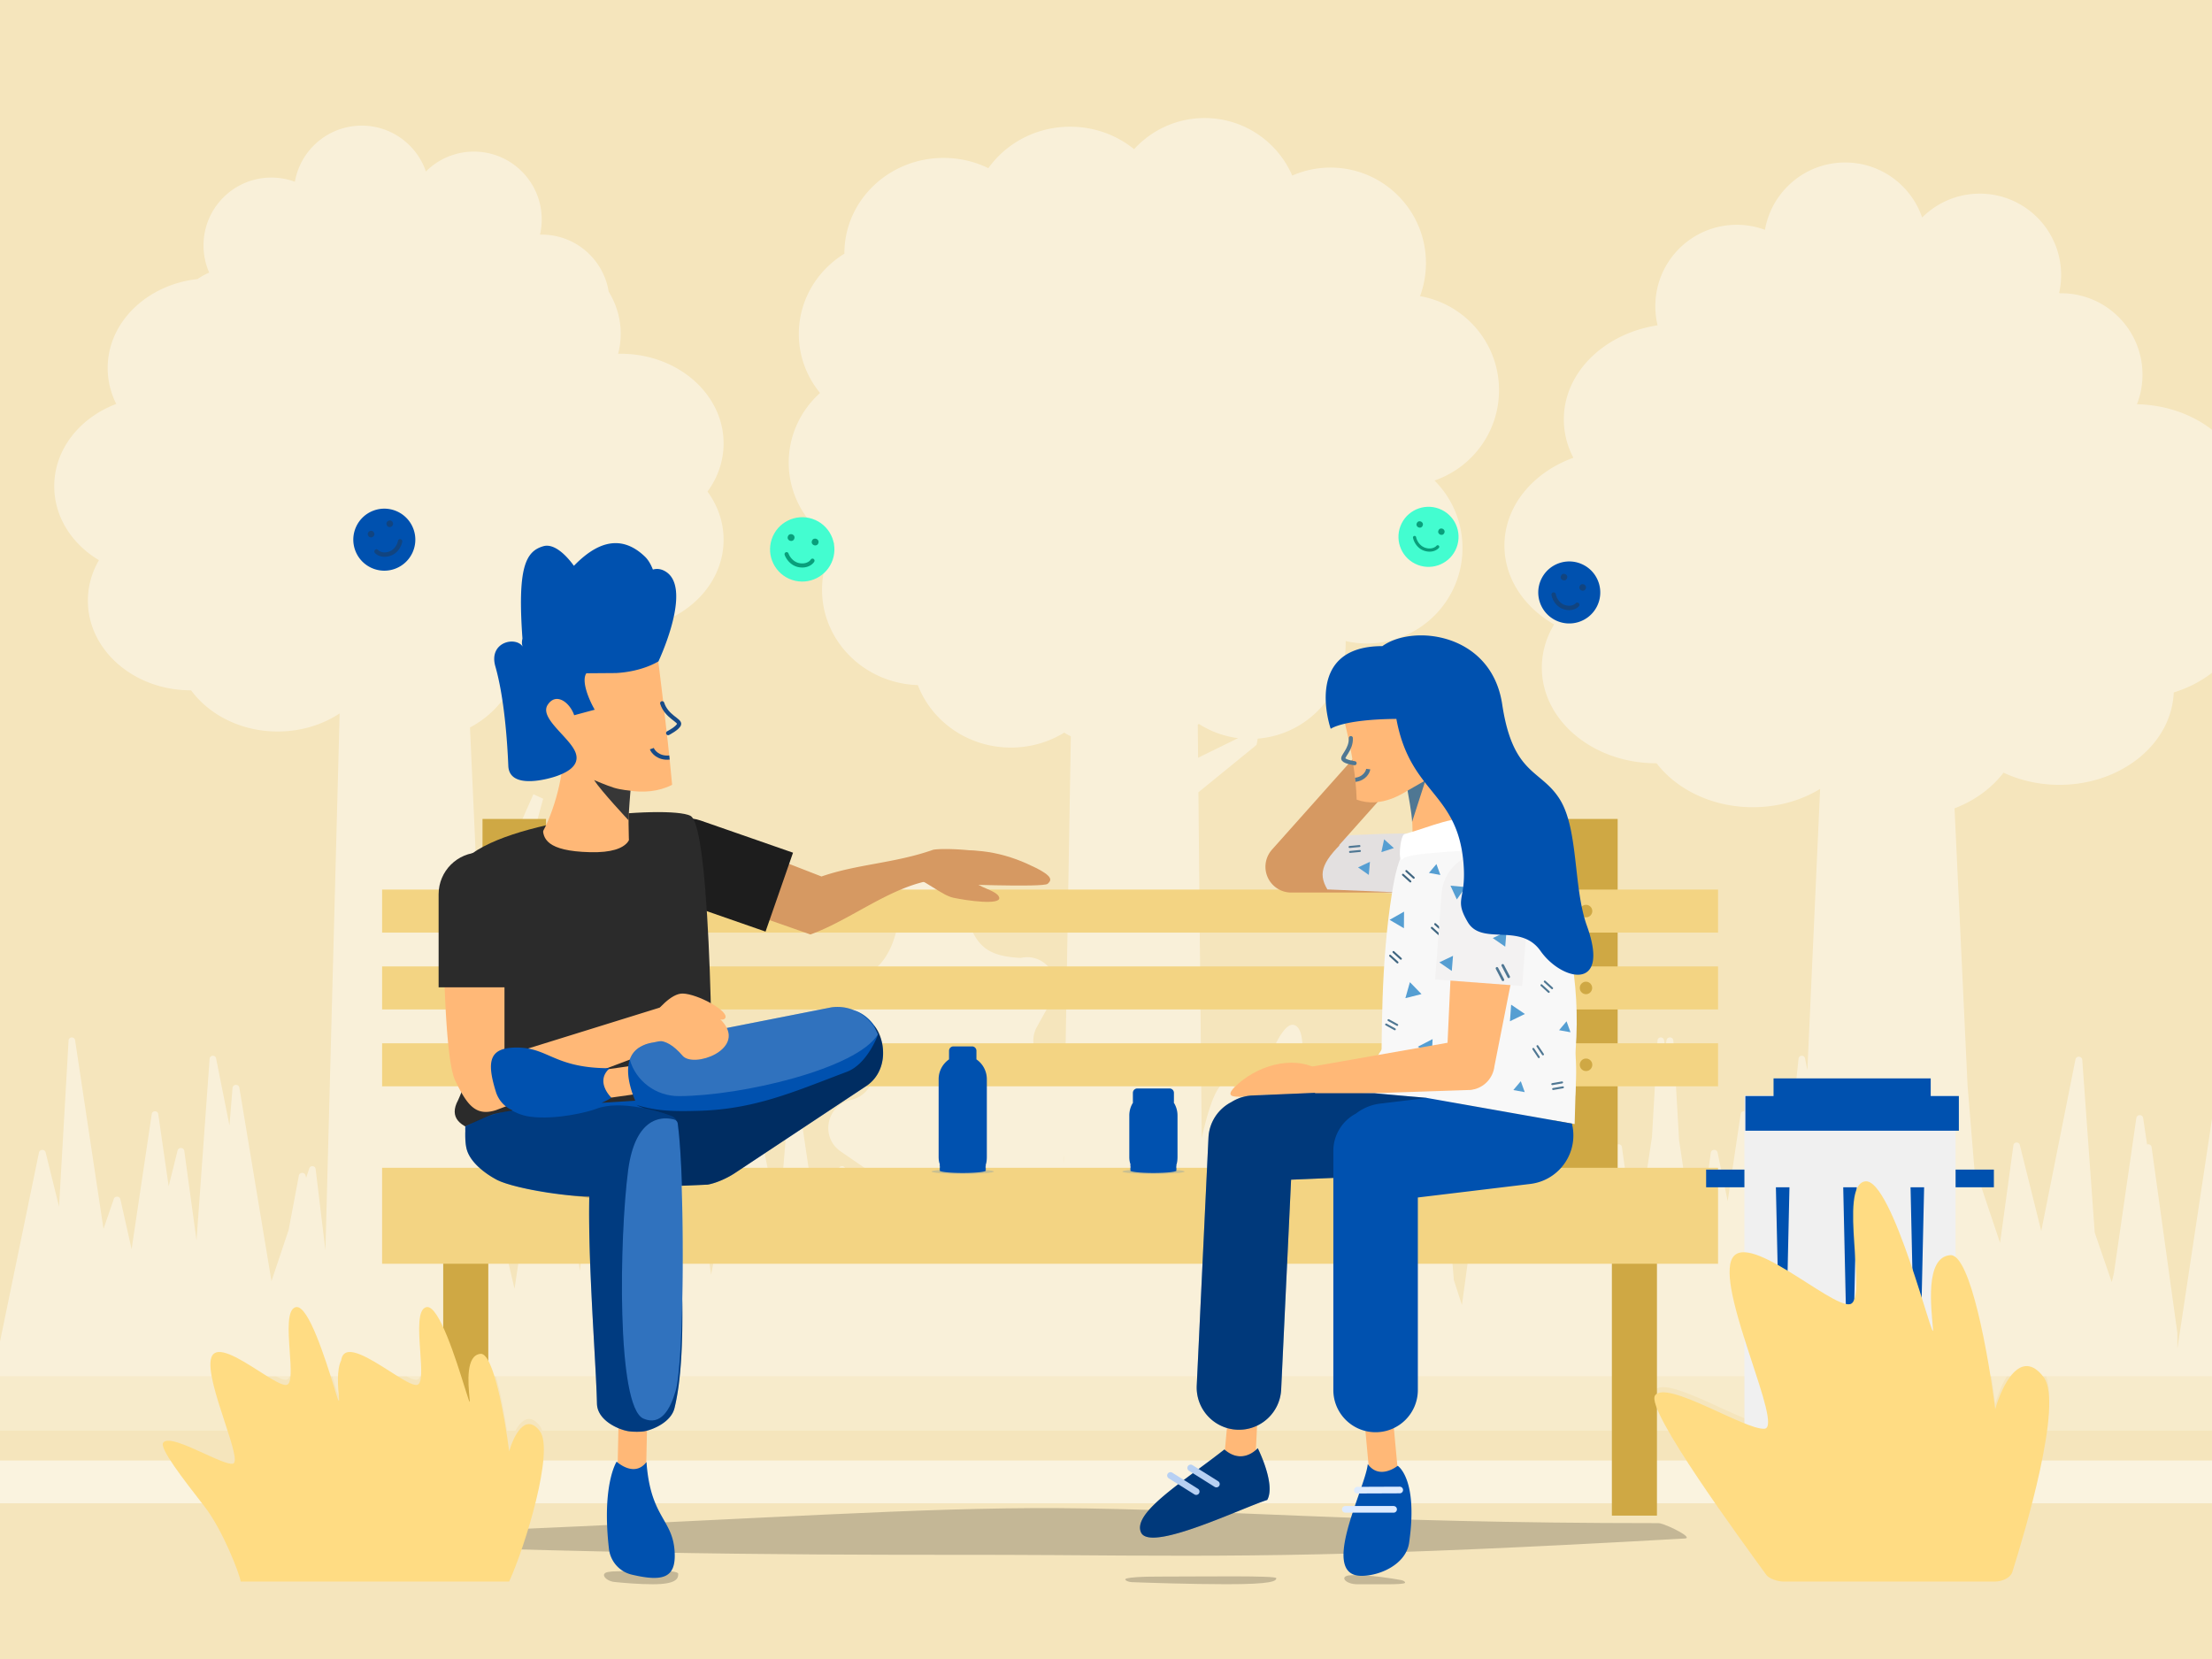 <svg xmlns="http://www.w3.org/2000/svg" width="800" height="600" fill="none" viewBox="0 0 800 600">
  <rect x="0" y="0" width="800" height="600" fill="#808080" stroke="none"/>
  <g clip-path="url(#clip0)">
    <path fill="#fff" d="M0 0h800v600H0z"/>
    <path fill="#F5E5BC" fill-rule="evenodd" d="M0 0h800v600H0V0z" class="Primary" clip-rule="evenodd"/>
    <path fill="#000" fill-opacity=".2" d="M506.691 571.446c1.153.212 2.123 1.002.972 1.222-.907.172-2.521.301-5.318.301h-11.442c-4.44 0-6.797-3.057-2.362-3.271.412-.02.856-.03 1.336-.03 6.353 0 13.576 1.182 16.814 1.778z" class="Ellipse"/>
    <path fill="#000" fill-opacity=".2" d="M461.589 570.774c-.001 1.015-1.41 2.193-17.993 2.182-13.117-.009-28.381-.529-34.19-.746-1.601-.06-3.378-1.012-1.818-1.377 1.52-.355 4.732-.644 11.173-.64 16.583.011 42.828-.433 42.828.581z" class="Ellipse_2"/>
    <path fill="#000" fill-opacity=".2" d="M245.301 569.219c0 1.734-.721 3.75-9.216 3.75-4.77 0-10.096-.439-13.848-.824-3.14-.322-5.426-3.056-2.319-3.616.875-.158 2.001-.253 3.444-.253 8.495 0 21.939-.791 21.939.943z" class="Vector"/>
    <path fill="#fff" fill-opacity=".43" fill-rule="evenodd" d="M467.359 63.5a34.397 34.397 0 0113.836-2.885c19.062 0 34.515 15.452 34.515 34.514 0 4.214-.755 8.251-2.137 11.983 16.227 2.819 28.566 16.971 28.566 34.005 0 15.15-9.762 28.021-23.339 32.665 6.255 6.247 10.125 14.882 10.125 24.421 0 19.062-15.453 34.515-34.515 34.515-2.662 0-5.254-.301-7.743-.872.008.29.011.58.011.872 0 18.15-14.01 33.029-31.807 34.41l-.292 1.59-.121.655-1.003.844-20.031 16.322 1.194 125.154c2.405-10.875 5.497-20.236 8.784-19.956 6.778.577 5.622 13.228 5.02 19.827-.043.468-.083.906-.117 1.307-.15 1.758.77-1.18 2.341-6.201 1.994-6.372 5.037-16.099 8.279-23.842.033-.227.119-.416.239-.567 2.922-6.869 5.987-12.03 8.577-11.607 4.265.695 3.555 10.773 2.908 19.956-.538 7.639-1.033 14.658 1.416 15.143 2.038.404 6.898-2.693 12.339-6.162.8-.51 1.612-1.028 2.429-1.543l.372-4.543c.121-1.477 2.257-1.547 2.474-.082l.462 2.581c7.26-4.366 14.201-7.533 15.879-2.594 1.782 5.247-2.397 17.975-6.017 28.997-.717 2.184-1.412 4.3-2.034 6.278l1.459 12.134c2.607-.811 6.174-2.441 9.907-4.147l.501-.229 1.341-11.159c.116-.957 1.092-1.304 1.788-.978l4.727-31.787c.207-1.392 2.237-1.325 2.352.078l3.158 38.62c2.18-.474 3.817-.392 4.532.601.786 1.094-.798 4.91-3.659 10.075l1.719 21.018 2.932 9.098 7.894-57.783c.185-1.355 2.139-1.369 2.344-.017l1.914 10.022 8.183-41.054c.284-1.424 2.36-1.295 2.465.153l4.147 57.463 2.903-9.891c.231-1.263 2.024-1.307 2.318-.058l3.94 16.745 6.247-43.216c.205-1.42 2.254-1.425 2.466-.005l5.855 39.278 4.852-28.807c.225-1.336 2.155-1.308 2.341.034l4.944 35.638 5.921-39.32 2-34.868c.082-1.422 2.142-1.517 2.354-.109l.456 3.033.449-2.98c.223-1.482 2.391-1.382 2.477.114l2.065 36.008 6.3 41.834 5.171-37.279c.196-1.412 2.227-1.442 2.463-.036l3.649 17.506 4.695-31.493c.201-1.349 2.148-1.345 2.343.005l10.069 47.079 2.652-11.271 5.864-55.807c.099-1.376 2.073-1.499 2.343-.146l.854 4.289 4.614-101.746c-6.83 4.163-15.242 6.619-24.341 6.619-14.61 0-27.451-6.332-34.811-15.893h-.129c-22.847 0-41.369-15.486-41.369-34.588 0-5.621 1.604-10.929 4.449-15.621-10.856-6.234-17.976-16.688-17.976-28.531 0-14.222 10.265-26.439 24.939-31.754-2.224-4.245-3.458-8.935-3.458-13.865 0-16.975 14.625-31.093 33.913-34.029a29.507 29.507 0 01-.82-6.928c0-16.254 13.177-29.431 29.431-29.431 3.593 0 7.036.644 10.219 1.822 2.403-13.837 14.471-24.359 28.995-24.359 12.92 0 23.895 8.325 27.854 19.902 5.328-5.334 12.691-8.633 20.825-8.633 16.254 0 29.431 13.177 29.431 29.43 0 2.231-.248 4.402-.718 6.49l.343.107.12-.002.116-.001h.139c16.254 0 29.431 13.177 29.431 29.431 0 3.781-.713 7.395-2.011 10.716 10.733.209 20.456 3.837 27.67 9.632v49.893l-.048.039-.078.062v37.178c-4.052 3.227-8.885 5.773-14.238 7.421-.743 18.558-18.97 33.411-41.346 33.411-7.34 0-14.233-1.598-20.21-4.401-4.274 5.607-10.428 10.115-17.719 12.904l4.707 100.175.008.077 2.585 31.606a1.2 1.2 0 011.001.946l8.17 24.36 4.82-35.283c.185-1.355 2.14-1.369 2.344-.017l7.731 31.018 12.368-62.05c.283-1.424 2.36-1.295 2.464.153l4.508 62.465 6.15 17.886.782-3.163 8.116-56.145c.205-1.42 2.254-1.425 2.465-.005l1.426 9.566c.647-.249 1.501.069 1.622.939l9.316 67.151v5.281l.044.296 13.171-87.469s.598 85.647 0 97.607H-.293V486.638l14.364-69.694c.196-1.412 2.226-1.442 2.463-.036l4.822 19.51 3.447-60.095c.081-1.422 2.141-1.517 2.353-.109l10.276 68.243 3.682-10.709c.31-1.314 2.196-1.267 2.44.062l4.042 17.982 7.285-48.871c.202-1.349 2.149-1.345 2.344.005L61 429.043l3.19-12.797c.215-1.424 2.272-1.409 2.466.017l4.415 32.319 4.738-65.655c.1-1.376 2.073-1.499 2.343-.146l4.838 24.271 1.108-13.547c.12-1.477 2.256-1.547 2.474-.082l11.612 69.923 6.203-18.494 3.683-19.568c.166-1.383 2.133-1.492 2.45-.135l.196.835 1.111-3.313c.302-1.29 2.171-1.187 2.329.128l3.541 29.445 5.143-194.226c-6.234 4.105-13.998 6.54-22.415 6.54-13.14 0-24.69-5.935-31.311-14.896h-.116c-20.55 0-37.21-14.515-37.21-32.42 0-5.268 1.442-10.243 4.001-14.641-9.765-5.844-16.169-15.642-16.169-26.743 0-13.331 9.234-24.782 22.433-29.764-2-3.978-3.11-8.375-3.11-12.997 0-16.514 14.17-30.144 32.494-32.163a24.501 24.501 0 014.22-2.347 24.446 24.446 0 01-2.05-9.833c0-13.547 10.981-24.53 24.529-24.53 2.994 0 5.863.537 8.516 1.519 2.003-11.533 12.06-20.302 24.166-20.302 10.767 0 19.915 6.938 23.215 16.587a24.452 24.452 0 0117.356-7.195c13.547 0 24.529 10.982 24.529 24.529 0 1.892-.214 3.734-.62 5.502.206-.005.413-.007.62-.007 12.21 0 22.336 8.92 24.216 20.6 2.778 4.54 4.352 9.723 4.352 15.227 0 2.501-.325 4.935-.94 7.274.312-.007.625-.011.94-.011 20.55 0 37.21 14.516 37.21 32.421 0 6.413-2.137 12.391-5.825 17.424 3.688 5.032 5.825 11.01 5.825 17.423 0 13.969-10.14 25.875-24.356 30.434-.668 17.395-17.063 31.317-37.189 31.317-6.602 0-12.802-1.498-18.177-4.125-3.048 4.167-7.158 7.686-11.998 10.267l2.465 54.554 9.336-5.164 11.136-25.258 3.53 1.629-8.419 30.69-14.696 17.728 4.206 93.043c.117.136.206.307.255.514l8.295 35.256 13.528-89.833c.223-1.482 2.39-1.382 2.476.114l2.776 48.398 4.837 34.865 3.196-23.038 3.458-60.283c.082-1.422 2.142-1.517 2.354-.109l14.632 97.173 7.063-30.016 6.03-40.45c.201-1.349 2.148-1.345 2.343.005l8.404 58.139 7.3-38.209 2.881-39.929c.099-1.376 2.073-1.499 2.343-.146l11.928 59.85 4.018-49.126c.121-1.477 2.257-1.547 2.475-.082l7.792 52.405 7.461-23.157c.302-1.29 2.171-1.187 2.329.128l2.107 17.523 1.809-15.038c.166-1.383 2.133-1.492 2.45-.135l3.035 12.965c3.883-4.387 3.489-11.663-1.893-15.368l-9.173-6.316c-7.28-5.012-5.313-16.259 3.237-18.503l.937-.246c7.468-1.96 10.225-11.119 5.082-16.876l-9.004-10.081c-6.026-6.747 1.092-15 8.214-17.956 12.394-5.142 13.232-23.699 13.569-31.158l.015-.331c.482-10.594 14.847-13.435 19.326-3.822a554.02 554.02 0 011.833 6.244l.004.013v.002c4.603 15.919 6.356 21.979 21.93 22.73 8.702-1.95 15.621 7.301 11.291 15.097l-5.441 9.8c-4.074 7.338 1.837 16.214 10.179 15.283l.036-.004 2.033-120.313a36.088 36.088 0 01-2.386-1.344c-5.567 3.42-12.181 5.403-19.276 5.403-15.454 0-28.625-9.406-33.67-22.592-19.243-.62-34.646-15.827-34.646-34.495a33.358 33.358 0 014.563-16.861c-9.989-6.127-16.614-16.882-16.614-29.126 0-9.928 4.356-18.876 11.329-25.173-4.808-5.873-7.677-13.285-7.677-21.341 0-12.189 6.566-22.902 16.479-29.043v-.109c0-19.062 16.058-34.515 35.867-34.515 5.829 0 11.332 1.338 16.198 3.712 6.465-9.057 17.304-14.998 29.586-14.998 8.812 0 16.881 3.058 23.125 8.131 6.312-6.922 15.404-11.266 25.511-11.266 14.191 0 26.382 8.565 31.686 20.808zm36.547 409.545l.913 5.111.935-7.773c-.626.906-1.244 1.795-1.848 2.662zm-70.601-198.988l14.479-7.1a34.298 34.298 0 01-14.17-5.128l-.112.072-.155.097-.156.097.114 11.962zm-48.583 143.84a10.264 10.264 0 00-.045 2.671l.045-2.671z" class="Union" clip-rule="evenodd"/>
    <g class="Group 17.3">
      <circle cx="516.639" cy="194.155" r="10.866" fill="#43FDD0" class="Ellipse 3" transform="rotate(26.4 516.639 194.155)"/>
      <path fill="#099F7B" d="M512.161 194.283a.573.573 0 10-1.127.215l1.127-.215zm8.244 3.842a.573.573 0 00-.886-.729l.886.729zm-9.371-3.627c.229 1.2 1.352 3.827 4.108 4.708l.349-1.093c-2.194-.701-3.142-2.844-3.33-3.83l-1.127.215zm4.108 4.708c2.712.866 4.605-.281 5.263-1.081l-.886-.729c-.377.459-1.79 1.432-4.028.717l-.349 1.093z" class="Vector 20"/>
      <circle cx="513.459" cy="189.68" r="1.15" fill="#099F7B" class="Ellipse 4" transform="rotate(26.4 513.459 189.68)"/>
      <circle cx="521.3" cy="192.289" r="1.15" fill="#099F7B" class="Ellipse 4.1" transform="rotate(26.4 521.3 192.289)"/>
    </g>
    <g class="Group 17.4">
      <circle cx="290.138" cy="198.695" r="11.636" fill="#43FDD0" class="Ellipse 3_2" transform="rotate(18.527 290.138 198.695)"/>
      <path fill="#099F7B" d="M285.182 200.189a.739.739 0 10-1.401.473l1.401-.473zm9.296 2.972a.739.739 0 10-1.26-.774l1.26.774zm-10.697-2.499c.426 1.263 2.029 3.935 5.145 4.476l.253-1.458c-2.367-.411-3.661-2.495-3.997-3.491l-1.401.473zm5.145 4.476c3.057.53 4.947-.991 5.552-1.977l-1.26-.774c-.307.5-1.613 1.714-4.039 1.293l-.253 1.458z" class="Vector 20_2"/>
      <circle cx="286.108" cy="194.413" r="1.232" fill="#099F7B" class="Ellipse 4_2" transform="rotate(18.527 286.108 194.413)"/>
      <circle cx="294.81" cy="196.03" r="1.232" fill="#099F7B" class="Ellipse 4.1_2" transform="rotate(18.527 294.81 196.03)"/>
    </g>
    <path fill="#fff" fill-opacity=".53" fill-rule="evenodd" d="M611.13 528.211H196.284c-.578 4.644-1.724 10.039-3.147 15.478h428.482c-3.548-5.087-7.181-10.41-10.489-15.478zm123.312 15.478h66.153v-15.478h-62.462c-1.089 5.179-2.377 10.469-3.691 15.478zM-.333 528.211h63.219c2.932 4.274 7.081 9.619 11.116 14.816.167.216.335.437.502.662H-.333v-15.478z" class="Subtract" clip-rule="evenodd"/>
    <path fill="#fff" fill-opacity=".23" fill-rule="evenodd" d="M725.847 497.738h-5.648a359.81 359.81 0 011.413 10.008c.865-3.079 2.324-6.916 4.235-10.008zm-89.938 0H179.371c1.653 5.9 3.042 13.415 3.993 19.674h3.042c2.117-3.823 5.259-6.414 8.843-1.681.341.45.616 1.014.831 1.681h408.304c-4.351-7.402-6.926-13.046-5.796-14.616 2.435-3.385 13.327 1.592 23.283 6.141 6.96 3.181 13.462 6.152 16.297 5.911 2.678-.228.793-7.527-2.259-17.11zm104.193 19.674h60.492v-19.674h-60.611c1.647 3.949 1.378 11.211.119 19.674zm-658.847-5.066c.579 1.762 1.14 3.47 1.641 5.066H-.152v-19.674h77.079c.997 4.464 2.73 9.743 4.328 14.607v.001zm22.393-13.349c-.803.159-2.152-.36-3.834-1.259h4.92c-.232.712-.581 1.159-1.086 1.259zm17.166.724l-.622-1.983h2.033c.031 2.149.224 4.266.374 5.913.291 3.178-1.032-1.357-1.585-3.253v-.001a52.678 52.678 0 00-.196-.663l-.002-.005-.002-.008zm30.031-.724c-.803.159-2.152-.36-3.835-1.259h4.921c-.233.712-.581 1.159-1.086 1.259zm17.169.737c-.196-.627-.405-1.295-.626-1.996h2.034c.03 2.149.223 4.266.374 5.913l.028.313v.002c.024.259.047.505.066.736.12 1.409-.617-.945-1.876-4.968z" class="Subtract_2" clip-rule="evenodd"/>
    <g class="Group 4">
      <path fill="#F0F0F0" d="M707.262 396.229h-76.371v155.606h76.371V396.229z" class="Vector_2"/>
    </g>
    <path fill="#000" fill-opacity=".2" d="M159.264 553.71c.995-.315 12.564-.022 13.606-.065 104.034-4.396 159.721-8.49 209.807-8.208 57.865.324 108.254 5.425 217.085 5.429.237 0 .485.029.715.086 3.227.807 12.154 5.279 8.834 5.467-118.495 6.735-159.23 6.522-227.777 6.003-48.193-.365-109.554.705-223.854-2.934-3.909-.124-2.687-4.426 1.584-5.778z" class="Vector_3"/>
    <path fill="#CFA844" d="M197.477 296.181h-22.973v136.354h22.973V296.181z" class="Vector_4"/>
    <path fill="#CFA844" d="M585.049 296.181h-22.973v136.354h22.973V296.181z" class="Vector_5"/>
    <path fill="#F3D483" d="M621.361 377.318H138.192v15.563h483.169v-15.563z" class="Vector_6"/>
    <path fill="#F3D483" d="M621.361 349.521H138.192v15.563h483.169v-15.563z" class="Vector_7"/>
    <path fill="#F3D483" d="M621.361 321.725H138.192v15.562h483.169v-15.562z" class="Vector_8"/>
    <path fill="#CFA844" d="M176.597 452.544h-16.303v95.597h16.303v-95.597z" class="Vector_9"/>
    <path fill="#CFA844" d="M599.259 452.544h-16.303v95.597h16.303v-95.597z" class="Vector_10"/>
    <path fill="#F3D483" d="M621.36 422.349H138.191v34.706H621.36v-34.706z" class="Vector_11"/>
    <g class="Group">
      <path fill="#CFA844" d="M185.99 331.765a2.26 2.26 0 100-4.519 2.26 2.26 0 000 4.519z" class="Vector_12"/>
      <path fill="#CFA844" d="M185.99 359.561a2.259 2.259 0 100-4.519 2.26 2.26 0 000 4.519z" class="Vector_13"/>
      <path fill="#CFA844" d="M185.99 387.359a2.26 2.26 0 100-4.519 2.26 2.26 0 000 4.519z" class="Vector_14"/>
    </g>
    <g class="Group_2">
      <path fill="#CFA844" d="M573.563 331.765a2.26 2.26 0 100-4.519 2.26 2.26 0 000 4.519z" class="Vector_15"/>
      <path fill="#CFA844" d="M573.563 359.561a2.259 2.259 0 100-4.519 2.26 2.26 0 000 4.519z" class="Vector_16"/>
      <path fill="#CFA844" d="M573.563 387.359a2.26 2.26 0 100-4.519 2.26 2.26 0 000 4.519z" class="Vector_17"/>
    </g>
    <ellipse cx="417.189" cy="423.71" fill="#2A71C4" fill-opacity=".2" class="Ellipse 2" rx="11.256" ry=".85"/>
    <ellipse cx="348.187" cy="423.71" fill="#2A71C4" fill-opacity=".2" class="Ellipse 2.1" rx="11.256" ry=".85"/>
    <path fill="#E3E0E0" d="M522.171 310.184c-7.207-.893-4.081 7.945-5.717 13.606l-34.142-1.913-3.304-18.054c5.145-2.355 35.062-3.048 48.237-1.745.571 1.515 2.133 8.999-5.074 8.106z" class="Vector 14"/>
    <path fill="#D69962" fill-rule="evenodd" d="M245.168 303.748c2.117-4.45 4.945-5.415 9.396-3.299l42.543 16.541c13.083-4.532 26.453-4.757 40.461-9.683 4.321-.655 14.814.112 18.908 1.076 4.797 1.128-.342 3.81-1.47 8.607-1.13 4.796-5.933 7.77-10.729 6.641.019.005-.128-.03-.495-.055a15.07 15.07 0 00-1.458-.012c-1.252.043-2.843-5.606-4.756-5.317-15.507 2.353-29.809 14.434-44.459 19.719l-39.573-13.91c-4.45-2.115-10.483-15.858-8.368-20.308z" class="Vector_18" clip-rule="evenodd"/>
    <path fill="#1D1D1D" d="M253.455 296.776c-7.88-2.744-16.493 1.42-19.237 9.3-2.743 7.881 1.42 16.494 9.301 19.237l9.936-28.537zm-9.936 28.537l33.353 11.614 9.936-28.538-33.353-11.613-9.936 28.537z" class="Vector_19"/>
    <path stroke="#D69962" stroke-linecap="round" stroke-width="17.049" d="M519.168 314.279h-52.183a.795.795 0 01-.593-1.324l28.619-32.087" class="Vector 3.3"/>
    <path fill="#E3E0E0" d="M488.282 302.077c6.594-.67 21.413 1.815 21.413 1.815-2.732 6.112-2.32 6.714-4.756 18.817l-24.881-1.035c-3.601-6.11-1.862-10.425 8.224-19.597z" class="Vector 14.2"/>
    <path fill="#D69962" d="M371.232 312.275c-10.021-4.452-21.323-6.146-32.045-3.294-7.176 1.908-9.018 1.938-6.751 7.316l10.181 3.338s34.741 1.437 36.291 0c1.55-1.436 2.345-2.908-7.676-7.36z" class="Vector_20"/>
    <g class="Group_3">
      <path fill="#CFA844" d="M176.714 328.522a2.35 2.35 0 100-4.699 2.35 2.35 0 000 4.699z" class="Vector_21"/>
      <path fill="#CFA844" d="M176.714 357.429a2.35 2.35 0 10-.001-4.7 2.35 2.35 0 00.001 4.7z" class="Vector_22"/>
      <path fill="#CFA844" d="M176.714 386.336a2.35 2.35 0 100-4.699 2.35 2.35 0 000 4.699z" class="Vector_23"/>
    </g>
    <path fill="#FFB877" fill-rule="evenodd" d="M450.067 502.014c-2.879-.142-5.325 2.092-5.465 4.991l-1.762 19.184c-.056 4.941 4.219 6.954 7.098 7.096 2.878.143 4.182-6.956 4.322-9.855l.766-15.911c.14-2.898-2.081-5.363-4.959-5.505z" class="Vector 3.2 (Stroke)" clip-rule="evenodd"/>
    <path fill="#F8F8F8" d="M503.365 323.385c2.161-13.626 4.932-22.345 18.216-26.073 8.915-2.502 18.079-4.306 21.687-2.502 12.993 6.497 35.363 51.634 23.743 104.09h-67.382c0-24.884-.171-50.875 3.736-75.515z" class="Rectangle 2"/>
    <path stroke="#FFB877" stroke-linecap="round" stroke-width="10.338" d="M498.306 509.957l2.42 25.996" class="Vector 3.2"/>
    <path fill="#F8F8F8" d="M537.632 358.782s38.51-17.671 31.566 41.904c-14.555 0-73.978-5.466-73.978-5.466-.832-29.316 42.412-36.438 42.412-36.438z" class="Rectangle 2.1"/>
    <g class="Group 7">
      <path fill="#FFB877" d="M522.655 250.509l-38.787 1.759s6.326 20.147 6.793 36.938c17.362 6.346 35.077-19.811 35.077-19.811l-3.083-18.886z" class="Union_2"/>
      <path stroke="#4F7793" stroke-linecap="round" stroke-width="1.493" d="M488.548 266.948c.17 4.187-3.362 6.69-2.652 7.671.711.981 4.008 1.402 4.008 1.402" class="Vector 2"/>
      <path fill="#FFB877" d="M539.385 301.925c-4.699-6.525-16.412-13.694-17.708-32.897l-9.427 12.27c-2.377 2.524-6.395-.115-4.216 1.382 2.178 1.498 4.21 23.448 1.618 26.439l7.681-2.242c5.262.363 26.752 1.573 22.052-4.952z" class="Vector 2_2"/>
      <path fill="#4F7793" d="M515.535 282.232l-6.467 3.709s1.714 9.203 1.628 11.308c0 0 3.609-11.206 4.839-15.017z" class="Vector_24"/>
      <path stroke="#4F7793" stroke-width="1.493" d="M494.841 278.151c-.126 1.056-1.404 3.506-4.688 3.871" class="Vector 5"/>
    </g>
    <g class="Group 10">
      <path stroke="#4F7793" stroke-linecap="round" stroke-width=".711" d="M501.308 370.518l3.145 1.735" class="Vector 9"/>
      <path stroke="#4F7793" stroke-linecap="round" stroke-width=".711" d="M502.176 368.945l3.145 1.736" class="Vector 9.1"/>
    </g>
    <path fill="#559ED2" d="M546.521 363.354l4.98 3.364-5.404 2.63.424-5.994z" class="Polygon"/>
    <path fill="#559ED2" d="M507.746 335.715l-5.179-3.048 5.23-2.961-.051 6.009z" class="Polygon_2"/>
    <path fill="#559ED2" d="M495.047 316.427l-3.892-2.72 4.301-2.011-.409 4.731z" class="Polygon_3"/>
    <path fill="#559ED2" d="M499.598 308.185l.988-4.644 3.528 3.178-4.516 1.466z" class="Polygon_4"/>
    <g class="Group 9.6">
      <path stroke="#4F7793" stroke-linecap="round" stroke-width=".711" d="M557.476 356.318l2.657 2.418" class="Vector 9.2"/>
      <path stroke="#4F7793" stroke-linecap="round" stroke-width=".711" d="M558.685 354.99l2.657 2.418" class="Vector 9.3"/>
    </g>
    <g class="Group 9.2">
      <path stroke="#4F7793" stroke-linecap="round" stroke-width=".711" d="M488.257 308.106l3.577-.338" class="Vector 9.2_2"/>
      <path stroke="#4F7793" stroke-linecap="round" stroke-width=".711" d="M488.088 306.317l3.577-.337" class="Vector 9.3_2"/>
    </g>
    <g class="Group 9.3">
      <path stroke="#3F6580" stroke-linecap="round" stroke-width=".711" d="M502.747 345.642l2.678 2.437" class="Vector 9.2_3"/>
      <path stroke="#3F6580" stroke-linecap="round" stroke-width=".711" d="M503.965 344.303l2.678 2.437" class="Vector 9.3_3"/>
    </g>
    <g class="Group 9.10">
      <path stroke="#3F6580" stroke-linecap="round" stroke-width=".711" d="M517.829 335.562l2.678 2.437" class="Vector 9.2_4"/>
      <path stroke="#3F6580" stroke-linecap="round" stroke-width=".711" d="M519.048 334.223l2.678 2.437" class="Vector 9.3_4"/>
    </g>
    <g class="Group 9.9">
      <path stroke="#3F6580" stroke-linecap="round" stroke-width=".711" d="M507.402 316.359l2.678 2.437" class="Vector 9.2_5"/>
      <path stroke="#3F6580" stroke-linecap="round" stroke-width=".711" d="M508.621 315.02l2.678 2.437" class="Vector 9.3_5"/>
    </g>
    <path fill="#559ED2" d="M509.915 355.219l4.189 4.309-5.826 1.474 1.637-5.783z" class="Polygon_5"/>
    <path fill="#559ED2" d="M518.116 375.807l-.29 6.003-5.053-3.252 5.343-2.751z" class="Polygon_6"/>
    <path fill="#FFB877" fill-rule="evenodd" d="M525.825 327.523l-2.301 49.609-50.034 8.788c-4.295 0-1.761 5.805 5.07 10.064l53.283-1.789a9.717 9.717 0 008.624-8.502l7.967-40.375c2.531-21.027-21.193-29.561-22.609-17.795z" class="Vector 3.4 (Stroke)" clip-rule="evenodd"/>
    <g class="Group 14">
      <g class="Group 13">
        <path fill="#F3F2F2" d="M521.383 323.052c.654-8.695 8.232-15.213 16.927-14.559 8.694.653 15.212 8.231 14.559 16.926l-31.486-2.367zm31.486 2.367l-2.345 31.183-31.485-2.367 2.344-31.183 31.486 2.367z" class="Vector 10"/>
        <path fill="#559ED2" d="M520.55 348.045l4.513 3.113.439-5.465-4.952 2.352z" class="Polygon_7"/>
        <path fill="#559ED2" d="M539.874 339.267l4.513 3.113.44-5.465-4.953 2.352z" class="Polygon_8"/>
        <g class="Group 9.5">
          <path stroke="#4F7793" stroke-linecap="round" stroke-width=".929" d="M543.476 349.122l2.168 4.162" class="Vector 9.2_6"/>
          <path stroke="#4F7793" stroke-linecap="round" stroke-width=".929" d="M541.395 350.206l2.168 4.163" class="Vector 9.3_6"/>
        </g>
        <g class="Group 9.11">
          <path stroke="#4F7793" stroke-linecap="round" stroke-width=".929" d="M534.846 329.843l2.168 4.163" class="Vector 9.2_7"/>
          <path stroke="#4F7793" stroke-linecap="round" stroke-width=".929" d="M532.765 330.927l2.168 4.162" class="Vector 9.3_7"/>
        </g>
        <g class="Group 9.10_2">
          <path stroke="#4F7793" stroke-linecap="round" stroke-width=".929" d="M539.066 311.784l.307 4.684" class="Vector 9.2_8"/>
          <path stroke="#4F7793" stroke-linecap="round" stroke-width=".929" d="M536.725 311.938l.306 4.683" class="Vector 9.3_8"/>
        </g>
      </g>
      <path fill="#559ED2" d="M524.587 320.314l2.292 4.98 3.167-4.474-5.459-.506z" class="Polygon_9"/>
    </g>
    <g class="Group 9.7">
      <path stroke="#4F7793" stroke-linecap="round" stroke-width=".711" d="M554.545 379.342l1.995 2.988" class="Vector 9.2_9"/>
      <path stroke="#4F7793" stroke-linecap="round" stroke-width=".711" d="M556.039 378.345l1.995 2.989" class="Vector 9.3_9"/>
    </g>
    <path fill="#559ED2" d="M566.57 369.376l1.423 3.948-4.131-.742 2.708-3.206z" class="Polygon_10"/>
    <path fill="#559ED2" d="M519.506 312.495l1.422 3.948-4.13-.742 2.708-3.206z" class="Polygon_11"/>
    <path fill="#FFB877" d="M447.932 391.848c8.283-7.186 21.371-10.485 30.434-4.086 3.397 2.399 5.617 3.721 3.934 6.46-3.018 4.913-13.51 3.471-22.527 1.951-5.948-1.002-21.1 3.708-11.841-4.325z" class="Vector 2.11"/>
    <path fill="#fff" d="M533.72 296.536c-7.095-2.03-16.035 2.449-25.769 5.131-1.647.451-2.559 11.491-.479 8.899 2.08-2.592 31.28-2.808 30.497-4.023-.783-1.214 2.502-8.076-4.249-10.007z" class="Vector 9_2"/>
    <path fill="#2B2B2B" d="M167.5 311.412c14.735-15.404 74.151-20.394 82.189-16.374 8.036 4.018 7.962 108.457 7.962 108.457s-105.75 19.659-91.961-5.641c15.404-33.487-12.923-71.038 1.81-86.442z" class="Vector_25"/>
    <path stroke="#FFB877" stroke-linecap="round" stroke-width="10.338" d="M228.981 509.601l-.555 26.102" class="Vector_26"/>
    <path fill="#2B2B2B" d="M168.264 407.371c2.357 1.435 12.859.969 18.401-2.436 5.585-3.432 28.885-7.716 28.885-7.716l-15.738-25.125-10.558 2.081s-21.807 18.958-20.99 33.196z" class="Vector_27"/>
    <path fill="#FFB877" fill-rule="evenodd" d="M173.529 314.661a8.922 8.922 0 018.922 8.922v58.276l57.413-17.836a8.92 8.92 0 0111.168 5.873c1.462 4.706-1.805 5.549-6.51 7.011l-65.253 24.627c-7.277 2.262-10.384-1.923-14.663-10.798-4.278-8.877-4.278-58.281-4.278-58.281 0-4.928 8.273-17.794 13.201-17.794z" class="Vector_28" clip-rule="evenodd"/>
    <path fill="#FFB877" d="M194.894 238.618l42.898-1.654s3.463 26.792 5.291 46.879c-19.799 10.031-47.785-13.888-47.785-13.888l-.404-31.337z" class="Vector_29"/>
    <path stroke="#174B88" stroke-linecap="round" stroke-width="1.51" d="M239.49 254.339c1.506 4.8 6.515 6.195 6.11 7.593-.406 1.397-3.96 3.211-3.96 3.211" class="Vector_30"/>
    <path fill="#FFB877" d="M194.292 304.089c5.604-7.862 9.572-23.541 9.253-30.764l18.345 5.569c2.869 3.017 9.694 2.487 7.087 4.298-2.607 1.811-1.526 26.94-.787 30.386l-12.251-3.94c-6.316.468-27.252 2.314-21.647-5.549z" class="Vector_31"/>
    <path fill="#373737" d="M214.852 282.123s4.69 2.019 7.214 2.788c2.524.77 5.956 1.059 5.956 1.059s-.689 8.015-.689 10.715c0 0-9.87-10.524-12.481-14.562z" class="Vector_32"/>
    <path stroke="#174B88" stroke-width="1.51" d="M235.745 270.755c.416 1.166 2.514 3.624 6.379 3.213" class="Vector_33"/>
    <path stroke="#FFB877" stroke-linecap="round" stroke-width="10.338" d="M241.439 388.859l-26.357 3.728" class="Vector_34"/>
    <path fill="#2B2B2B" d="M213.37 308.205c-15.754-.395-17.062-5.01-17.036-8.95-5.605 2.052-8.48 11.057-7.927 16.984l10.182 7.356c6.737 1.953 20.754 5.892 22.922 6.022 2.169.129 11.047-9.212 15.215-13.899l-8.94-17.383c1.122 3.414 1.339 10.265-14.416 9.87z" class="Vector_35"/>
    <path fill="#2B2B2B" d="M188.852 323.403c0-8.344-6.764-15.109-15.109-15.109-8.344 0-15.109 6.765-15.109 15.109h30.218zm-30.218 0v33.674h30.218v-33.674h-30.218z" class="Vector_36"/>
    <path fill="#D69962" d="M344.739 324.669c-4.177-.895-10.374-6.625-16.167-8.176l13.308-3.26h12.553c-.165 1.202-.671 3.978-1.367 5.47-.87 1.864 7.831 3.232 8.329 5.966.497 2.734-11.436 1.119-16.656 0z" class="Vector_37"/>
    <path fill="#FFB877" d="M246.946 359.329c-4.269-.114-9.203 6.048-10.816 7.959l5.345 2.481 12.201 2.957c.122-1.207.284-4.024-.041-5.638-.406-2.017 7.582 3.542 8.71 1.001 1.127-2.541-10.062-8.618-15.399-8.76z" class="Vector_38"/>
    <path fill="#F8F8F8" d="M569.494 406.529l-54.25-9.591 31.023-4.849h23.635l-.408 14.44z" class="Vector 21"/>
    <path fill="#559ED2" d="M550.017 391.031l1.423 3.948-4.13-.742 2.707-3.206z" class="Polygon_12"/>
    <g class="Group 9">
      <g class="Group_4">
        <path stroke="#4F7793" stroke-linecap="round" stroke-width=".711" d="M561.713 393.856l3.54-.614" class="Vector 9.2_10"/>
        <path stroke="#4F7793" stroke-linecap="round" stroke-width=".711" d="M561.405 392.085l3.54-.614" class="Vector 9.3_10"/>
      </g>
    </g>
    <path fill="#0051AF" fill-rule="evenodd" d="M149.524 191.323c2.13 5.815-.857 12.256-6.672 14.386-5.815 2.13-12.256-.857-14.386-6.672-2.13-5.815.858-12.256 6.673-14.386 5.815-2.13 12.255.857 14.385 6.672zM577.47 219.49c-2.883 5.481-9.663 7.587-15.144 4.704-5.481-2.884-7.586-9.664-4.703-15.144 2.883-5.481 9.663-7.587 15.143-4.704 5.481 2.883 7.587 9.663 4.704 15.144zm-354.719 23.928l-10.685.08c-1.819 2.657.632 8.999 3.017 13.176l-7.421 1.996c-1.551-4.574-6.536-8.45-9.587-3.754-1.923 2.962 1.537 6.722 4.971 10.454 2.01 2.184 4.011 4.358 4.917 6.355 2.456 5.412-3.803 7.922-6.538 8.916-2.737.992-17.232 5.203-17.59-3.666-.359-8.867-1.472-24.75-4.681-35.953-2.568-8.962 7.596-11.072 9.991-7.018-.459-.775-.484-1.826-.193-3.06-1.843-25.632 1.109-31.541 7.563-33.403 3.531-1.019 7.682 2.465 11.048 7.091 7.554-7.803 16.491-12.103 25.661-3.346 1.196 1.142 2.147 2.762 2.9 4.695 1.604-.45 3.28-.217 4.985.979 7.735 5.425.584 24.432-2.953 32.209 0 0-5.656 3.723-15.405 4.249zm258.519 20.17s4.404-3.415 23.748-3.59c2.444 13.258 7.759 19.832 12.815 26.086 5.355 6.624 10.42 12.89 11.478 26.359.438 5.571-.118 8.642-.539 10.965-.585 3.231-.909 5.02 2.062 10.08 2.444 4.163 6.903 4.352 11.687 4.555 5.216.221 10.82.459 14.625 5.879 7.642 10.888 25.423 14.878 16.785-9.073-2.185-6.058-3.024-13.5-3.855-20.872-1.067-9.464-2.121-18.81-5.992-24.955-2.231-3.541-4.79-5.683-7.364-7.838-5.374-4.498-10.808-9.047-13.432-26.477-3.883-25.79-32.18-29.066-43.333-21.028-29.101 0-18.685 29.909-18.685 29.909zm17.883 135.546l16.96-2.043 52.391 9.262c.176.707.31 1.432.4 2.174 1.167 9.689-5.741 18.49-15.43 19.657l-40.689 4.903v69.612c0 8.441-6.843 15.284-15.284 15.284-8.44 0-15.283-6.843-15.283-15.284v-76.694l-15.278.642-3.588 75.875c-.398 8.431-7.556 14.943-15.987 14.544-8.432-.398-14.943-7.556-14.545-15.988l4.237-89.615c.268-5.679 3.603-10.487 8.329-12.899a15.43 15.43 0 017.618-2.373l22.482-.944.22.139h21.346c3.179.289 10.2.919 18.739 1.648l.318.057-16.956 2.043a17.6 17.6 0 010 0zm-4.476 130.36c4.281 5.952 10.818.626 10.818.626s7.459 4.608 4.14 27.796c-1.12 7.827-10.528 12.009-17.22 12.009-11.244 0-5.44-16.628-1.074-29.137h.001c1.649-4.726 3.093-8.863 3.335-11.294zM227.781 383.192c1.034-2.974 3.499-5.328 8.35-6.147l64.397-12.692a15.511 15.511 0 018.288.994c2.983.963 5.68 2.99 7.68 6.009 4.663 7.035 3.775 16.795-3.261 21.457l-47.501 31.475c-2.352 1.558-6.274 3.491-9.791 4.148l-9.414.413c.43 12.635.505 27.566.234 40.812.191 15.379-.332 29.468-2.82 39.602-1.213 4.943-7.457 7.686-10.805 8.356-1.466.293-4.506.238-5.978-.019-3.699-.647-11.134-3.974-11.261-9.942-.111-5.211-.537-12.804-1.025-21.527v-.001c-.928-16.567-2.084-37.212-1.753-53.375-12.633-.315-28.674-3.531-33.523-6.111-4.196-2.233-9.577-6.28-10.835-11.096-.383-1.469-.572-3.809-.474-6.46-.078-1.58.03-1.73.03-1.73l.548-.258.009-.004c2.338-1.104 8.016-3.784 10.329-4.313a90.779 90.779 0 016.223-1.174 10.771 10.771 0 01-6.062-6.677c-3.579-11.433-2.239-16.078 7.507-16.078 4.977 0 8.185 1.392 11.834 2.975 4.811 2.087 10.389 4.508 21.803 4.508-5.498 4.849.609 10.652.609 10.652s-1.089.836-3.566 1.861l12.181-.769c-1.715-4.117-3.571-10.251-1.953-14.889zm-4.76 145.429s6.346 5.964 10.789.133c.817 11.384 3.722 16.475 6.229 20.866 1.9 3.33 3.571 6.258 3.927 11.222.698 9.721-3.84 11.39-15.499 8.639-4.434-1.047-7.713-4.798-8.234-9.323-2.675-23.271 2.788-31.537 2.788-31.537zm120.212-148.588c0-.878.712-1.59 1.591-1.59h6.726a1.59 1.59 0 011.591 1.59v3.104a8.707 8.707 0 013.762 7.173v28.085c0 1.131-.118 2.039-.362 2.768a.117.117 0 01.024.068c0 .047-.033.092-.097.136a4.362 4.362 0 01-.049.121c.096.053.146.109.146.165 0 .073-.082.144-.238.212.156.067.238.138.238.211 0 .072-.082.143-.238.211.156.067.238.138.238.211 0 .072-.082.143-.238.211.156.067.238.138.238.211 0 .072-.082.143-.238.211.156.067.238.138.238.211 0 .49-3.751.888-8.378.888-4.627 0-8.378-.398-8.378-.888 0-.073.082-.144.238-.211-.156-.068-.238-.139-.238-.211 0-.073.082-.144.238-.211-.156-.068-.238-.139-.238-.211 0-.073.082-.144.238-.211-.156-.068-.238-.139-.238-.211 0-.073.082-.144.238-.211-.156-.068-.238-.139-.238-.212 0-.072.082-.143.238-.211-.156-.067-.238-.138-.238-.211 0-.046.034-.092.099-.137l-.039-.101a5.685 5.685 0 01-.05-.139l-.002-.006-.002-.004-.001-.004-.002-.005-.001-.006c-.224-.667-.34-1.47-.34-2.434V390.31c0-2.974 1.489-5.6 3.762-7.173v-3.104zm68.081 13.627a1.59 1.59 0 00-1.591 1.591v3.12c0 .138.018.272.051.4a8.667 8.667 0 00-1.344 4.652v14.971c0 .964.115 1.766.339 2.433a4.144 4.144 0 00.099.267c-.066.045-.1.091-.1.138 0 .072.082.143.238.211-.156.067-.238.138-.238.211 0 .073.082.143.238.211-.156.067-.238.138-.238.211 0 .073.082.143.238.211-.156.068-.238.138-.238.211 0 .073.082.143.238.211-.156.068-.238.138-.238.211 0 .073.082.143.238.211-.156.068-.238.138-.238.211 0 .49 3.751.888 8.378.888 4.627 0 8.378-.398 8.378-.888 0-.073-.082-.143-.238-.211.156-.068.238-.138.238-.211 0-.073-.082-.143-.238-.211.156-.068.238-.138.238-.211 0-.073-.082-.143-.238-.211.156-.068.238-.138.238-.211 0-.073-.082-.144-.238-.211.156-.068.238-.138.238-.211 0-.057-.05-.112-.146-.166l.048-.12c.065-.044.098-.09.098-.136a.12.12 0 00-.024-.069c.244-.729.362-1.638.362-2.769v-14.971a8.667 8.667 0 00-1.344-4.652 1.6 1.6 0 00.051-.4v-3.12a1.59 1.59 0 00-1.59-1.591h-11.665zm31.501 130.564c6.699 5.819 12.063-.473 12.063-.473s6.604 13.048 3.435 18.716c-2.358.761-5.966 2.221-10.146 3.912l-.004.002h-.001l-.001.001h-.001c-13.497 5.461-32.947 13.331-35.482 7.859-2.615-5.641 8.63-13.959 20.567-22.789 3.226-2.386 6.503-4.81 9.57-7.228zm198.611-134.216h56.841v6.395h10.183v12.526h-77.206v-12.526h10.182v-6.395zm-10.535 32.996h-13.848v6.389h13.848v-6.389zm11.381 117.164l1.227-55.387-1.227-55.387h4.908l-1.227 55.387 1.227 55.387h-4.908zm28.032-55.387l1.227 55.387h-4.908l1.227-55.387-1.227-55.387h4.908l-1.227 55.387zm25.577 55.387l-1.227-55.387 1.227-55.387h-4.907l1.227 55.387-1.227 55.387h4.907zm11.382-117.164h13.847v6.389h-13.847v-6.389z" class="Union_3" clip-rule="evenodd"/>
    <path fill="#fff" fill-opacity=".19" fill-rule="evenodd" d="M245.531 396.425c22.791-.064 64.468-9.94 71.999-22.354-2.799-6.616-9.599-10.838-17.002-9.717l-64.397 12.692c-4.851.819-7.316 3.172-8.35 6.147 2.124 7.729 9.416 13.256 17.75 13.232zm-18.371 26.884c-3.101 23.609-4.341 85.501 5.557 89.765 6.273 2.703 9.686-3.282 11.654-10.079 3.136-10.829 3.555-76.001.751-96.637-.098-.72-.584-1.302-1.285-1.491-5.866-1.582-14.33.567-16.677 18.442z" class="Primary_2" clip-rule="evenodd"/>
    <path fill="#000" fill-opacity=".27" fill-rule="evenodd" d="M227.16 423.309c-3.1 23.609-4.34 85.501 5.557 89.765 6.274 2.702 9.686-3.283 11.654-10.079 1.258-4.343 2.058-17.446 2.384-32.917.188 15.193-.336 29.107-2.811 39.188-1.214 4.942-7.457 7.686-10.806 8.355-1.465.293-4.506.239-5.978-.019-3.699-.646-11.133-3.973-11.261-9.941-.111-5.212-.536-12.805-1.025-21.528-.92-16.431-2.064-36.874-1.761-52.977-2.285-.226-26.336-2.688-33.514-6.508-4.197-2.233-9.578-6.28-10.835-11.095-.462-1.768-.642-4.795-.378-8.11.04.021.082.042.127.062 7.215-4.705 16.57-5.906 16.57-5.906s3.037 1.815 6.641 2.274c9.594 1.221 21.188-1.777 23.898-2.839 8.757-3.435 23.405 1.033 27.743 2.838.51.352 1.022.91 1.231 1.257-5.862-1.939-14.992-.43-17.436 18.18z" class="Subtract_3" clip-rule="evenodd"/>
    <path fill="#000" fill-opacity=".3" fill-rule="evenodd" d="M475.485 395.247l.221.14h21.346c3.178.288 10.2.918 18.738 1.648l.318.056-16.956 2.043a17.578 17.578 0 00-8.756 3.609c-4.862 2.557-8.178 7.659-8.178 13.534v9.728l-15.279.642-3.587 75.875c-.399 8.431-7.556 14.943-15.988 14.544-8.431-.398-14.943-7.556-14.544-15.987l4.237-89.616c.268-5.679 3.603-10.487 8.328-12.899a15.425 15.425 0 017.619-2.372l22.481-.945zm-20.607 128.504s-5.364 6.292-12.063.473c-3.068 2.418-6.344 4.842-9.57 7.229-11.937 8.829-23.182 17.147-20.567 22.789 2.535 5.471 21.984-2.399 35.482-7.86l.002-.001c4.182-1.692 7.792-3.152 10.151-3.914 3.169-5.668-3.435-18.716-3.435-18.716z" class="Subtract_4" clip-rule="evenodd"/>
    <path fill="#FFB877" d="M261.773 370.061c-6.749-8.643-16.791-3.782-27.513-.93-7.176 1.908-6.056 4.525-3.79 9.904 5.254-2.893 9.64-5.056 16.4 2.78 3.94 4.567 22.448-2.092 14.903-11.754z" class="Vector_39"/>
    <g class="Group 15">
      <path fill="#114480" d="M562.682 214.913a.795.795 0 10-1.568.261l1.568-.261zm8.365 4.33a.795.795 0 00-1.204-1.039l1.204 1.039zm-9.933-4.069c.213 1.283 1.336 4.106 4.257 5.116l.52-1.504c-2.148-.742-3.045-2.889-3.209-3.873l-1.568.261zm4.257 5.116c2.86.988 4.927-.179 5.676-1.047l-1.204-1.039c-.349.404-1.744 1.346-3.952.582l-.52 1.504z" class="Vector 20_3"/>
      <circle cx="572.4" cy="212.456" r="1.187" fill="#114480" class="Ellipse 4.1_3" transform="rotate(27.746 572.4 212.456)"/>
      <circle cx="565.636" cy="208.72" r="1.187" fill="#114480" class="Ellipse 4.2" transform="rotate(27.746 565.636 208.72)"/>
    </g>
    <g class="Group 15.1">
      <path fill="#114480" d="M143.919 195.621a.796.796 0 011.569.261l-1.569-.261zm-8.365 4.329a.796.796 0 011.205-1.038l-1.205 1.038zm9.934-4.068c-.213 1.282-1.337 4.106-4.258 5.115l-.519-1.503c2.148-.742 3.045-2.89 3.208-3.873l1.569.261zm-4.258 5.115c-2.859.988-4.927-.178-5.676-1.047l1.205-1.038c.349.404 1.743 1.345 3.952.582l.519 1.503z" class="Vector 20_4"/>
      <circle r="1.187" fill="#114480" class="Ellipse 4.1_4" transform="scale(-1 1) rotate(27.746 -458.165 -175.11)"/>
      <circle r="1.187" fill="#114480" class="Ellipse 4.2_2" transform="scale(-1 1) rotate(27.746 -453.984 -190.674)"/>
    </g>
    <path stroke="#B7D0F3" stroke-linecap="round" stroke-width="2.408" d="M439.93 536.727l-9.304-5.832" class="Vector 8.2"/>
    <path stroke="#B7D0F3" stroke-linecap="round" stroke-width="2.408" d="M432.622 539.459l-9.303-5.832" class="Vector 8.3"/>
    <path stroke="#DDEBFF" stroke-linecap="round" stroke-width="2.408" d="M490.909 538.937l15.323-.06" class="Vector 6"/>
    <path stroke="#DDEBFF" stroke-linecap="round" stroke-width="2.408" d="M486.552 545.875h17.462" class="Vector 6.1"/>
    <path fill="#000" fill-opacity=".44" fill-rule="evenodd" d="M317.529 374.071l-.035.058.04.093s-3.807 10.624-11.284 13.422c-2.368.887-4.679 1.774-6.953 2.646h-.001c-15.069 5.779-28.503 10.932-46.339 11.437-7.633.216-15.148.353-22.753-2.13.625.399 1.631.815 2.83 1.247 4.519.925 8.422 2.234 10.33 3.028.51.352 1.022.91 1.232 1.257a18.134 18.134 0 00-.414-.13c.513.263.859.763.94 1.358.706 5.195 1.207 13.212 1.513 22.473l9.308-.394c3.517-.658 7.439-2.591 9.791-4.149l47.501-31.474c8.664-5.769 6.697-18.053 2.831-21.967l.798 1.835c.242.45.464.914.665 1.39z" class="Subtract_5" clip-rule="evenodd"/>
    <g class="Group_5">
      <path fill="#FFDC83" fill-rule="evenodd" d="M87.028 571.984c-.205-2.407-6.463-18.631-13.027-27.087-7.98-10.278-16.411-21.14-14.974-23.138 1.543-2.143 8.442 1.009 14.747 3.89 4.41 2.015 8.528 3.897 10.324 3.744 2.083-.177-.193-7.107-2.843-15.177-2.901-8.835-6.252-19.037-4.823-23.243 1.7-5.006 10.146.377 17.326 4.955 4.362 2.78 8.257 5.263 9.89 4.939 1.963-.389 1.567-6.015 1.135-12.138-.518-7.361-1.087-15.439 2.332-15.996 4.442-.725 10.629 19.048 13.703 28.871.287.92 2.118 7.602 1.781 3.917-.346-3.793-.919-10.078.787-13.502.055-.38.135-.73.243-1.046 1.701-5.006 10.146.377 17.326 4.955 4.362 2.78 8.256 5.263 9.89 4.939 1.963-.389 1.567-6.015 1.135-12.138-.518-7.361-1.087-15.439 2.331-15.996 4.443-.725 10.63 19.048 13.703 28.871 1.259 4.023 1.996 6.377 1.876 4.968-.027-.322-.06-.674-.094-1.051-.483-5.29-1.407-15.427 4.025-15.889 4.655-.397 8.824 23.343 10.327 35.263 1.499-5.338 5.819-14.269 11.101-7.294 5.282 6.974-5.206 41.508-11.111 54.383h-97.11z" class="Vector_40" clip-rule="evenodd"/>
      <path fill="#FFDC83" d="M739.138 498.1c7.152 9.444-6.889 56.277-11.337 70.403-.701 2.227-3.843 3.481-6.177 3.481H644.89c-1.726 0-5.03-.957-6.041-2.356-8.24-11.397-43.945-59.842-40.261-64.962 4.137-5.751 32.69 12.638 39.58 12.052 6.89-.587-16.418-47.952-12.102-60.656 4.316-12.706 36.143 16.972 42.968 15.619 6.825-1.352-4.415-42.804 5.473-44.417 9.886-1.613 25.246 61.08 24.595 53.424-.653-7.654-2.982-25.962 6.205-26.744 7.349-.626 13.932 36.853 16.305 55.672 2.367-8.427 9.186-22.527 17.526-11.516z" class="Vector_41"/>
    </g>
  </g>
  <defs>
    <clipPath id="clip0" class="clip0">
      <path fill="#fff" d="M0 0h800v600H0z"/>
    </clipPath>
  </defs>
</svg>
